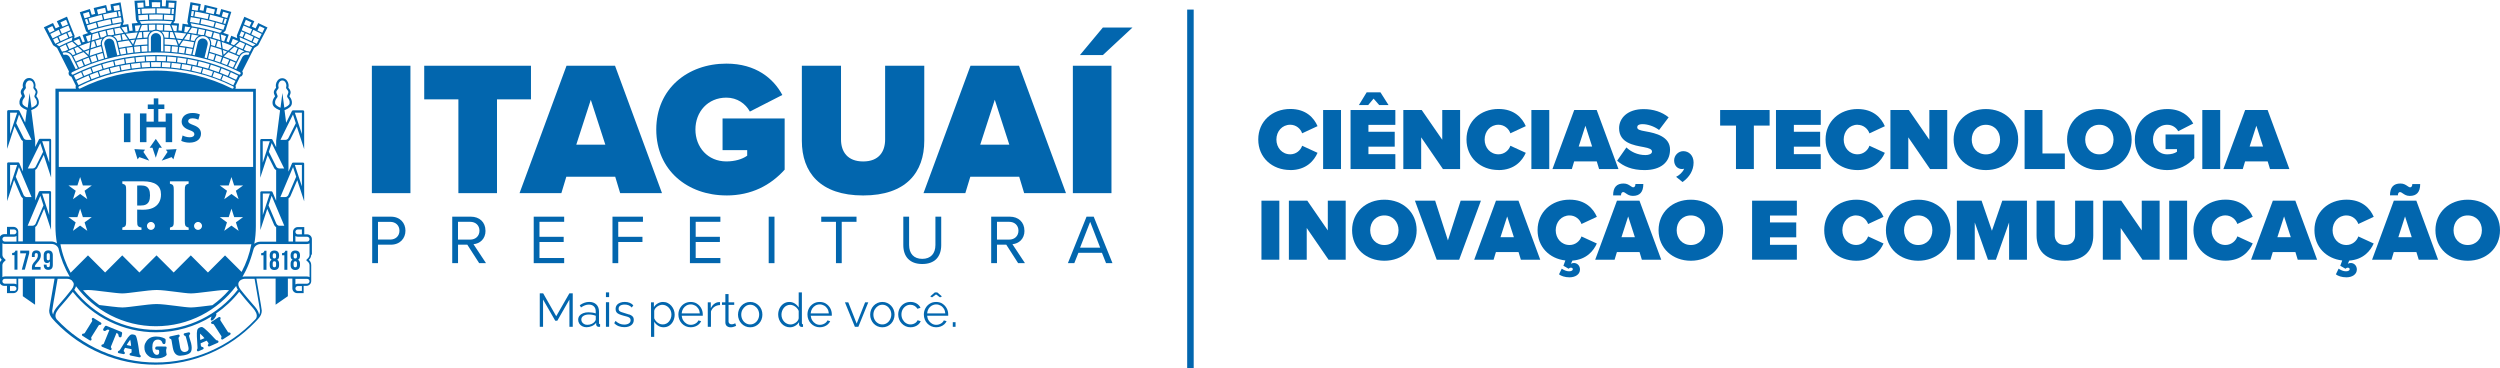 <?xml version="1.0" encoding="UTF-8"?>
<svg id="Camada_2" data-name="Camada 2" xmlns="http://www.w3.org/2000/svg" viewBox="0 0 767.41 113.1">
  <defs>
    <style>
      .cls-1 {
        fill: #0266ae;
      }
    </style>
  </defs>
  <g id="Camada_1-2" data-name="Camada 1">
    <g>
      <path class="cls-1" d="M396.07,52.21c4.89,0,7.31-2.88,8.37-5.3l-4.73-2.17c-.46,1.41-1.87,2.63-3.64,2.63-2.5,0-4.26-2.01-4.26-4.54s1.77-4.54,4.26-4.54c1.77,0,3.18,1.22,3.64,2.63l4.73-2.2c-1.09-2.5-3.48-5.27-8.37-5.27-5.54,0-9.83,3.78-9.83,9.37s4.29,9.37,9.83,9.37Z"/>
      <rect class="cls-1" x="406.15" y="33.77" width="5.49" height="18.12"/>
      <polygon class="cls-1" points="421.64 30.27 423.37 32.25 426.23 32.25 423.75 28.34 419.52 28.34 417.13 32.25 419.98 32.25 421.64 30.27"/>
      <polygon class="cls-1" points="428.32 47.32 420.06 47.32 420.06 45.02 428.13 45.02 428.13 40.45 420.06 40.45 420.06 38.33 428.32 38.33 428.32 33.77 414.57 33.77 414.57 51.89 428.32 51.89 428.32 47.32"/>
      <polygon class="cls-1" points="436.25 42.16 442.93 51.89 448.2 51.89 448.2 33.77 442.72 33.77 442.72 42.9 436.41 33.77 430.77 33.77 430.77 51.89 436.25 51.89 436.25 42.16"/>
      <path class="cls-1" d="M459.99,52.21c4.89,0,7.31-2.88,8.37-5.3l-4.73-2.17c-.46,1.41-1.87,2.63-3.64,2.63-2.5,0-4.26-2.01-4.26-4.54s1.77-4.54,4.26-4.54c1.77,0,3.18,1.22,3.64,2.63l4.73-2.2c-1.09-2.5-3.48-5.27-8.37-5.27-5.54,0-9.83,3.78-9.83,9.37s4.29,9.37,9.83,9.37Z"/>
      <rect class="cls-1" x="470.08" y="33.77" width="5.49" height="18.12"/>
      <path class="cls-1" d="M483.2,49.55h6.95l.71,2.34h5.95l-6.68-18.12h-6.9l-6.68,18.12h5.95l.71-2.34ZM486.67,38.61l2.06,6.38h-4.13l2.06-6.38Z"/>
      <path class="cls-1" d="M505.09,47.6c-2.44,0-4.48-1.03-5.84-2.34l-2.85,4.07c1.93,1.74,4.56,2.88,8.42,2.88,4.86,0,7.82-2.31,7.82-6.3s-4.43-5.05-7.41-5.57c-1.93-.33-2.66-.57-2.66-1.28,0-.46.3-.95,1.66-.95,1.44,0,3.48.6,5.05,1.79l2.93-3.88c-2.06-1.68-4.73-2.53-7.69-2.53-4.97,0-7.52,2.8-7.52,5.87,0,4.54,4.56,5.24,7.55,5.79,1.79.33,2.55.68,2.55,1.39s-.98,1.06-2.01,1.06Z"/>
      <path class="cls-1" d="M516.26,51.89c.3,0,.57-.05.71-.11-.35,1.03-1.6,2.12-2.47,2.5l1.98,1.6c2.12-1.49,3.39-3.59,3.39-5.98,0-2.23-1.49-3.5-3.15-3.5-1.52,0-2.82,1.28-2.82,2.85s1.06,2.63,2.36,2.63Z"/>
      <polygon class="cls-1" points="538.37 51.89 538.37 38.55 543.21 38.55 543.21 33.77 528.02 33.77 528.02 38.55 532.88 38.55 532.88 51.89 538.37 51.89"/>
      <polygon class="cls-1" points="545.16 51.89 558.91 51.89 558.91 47.32 550.65 47.32 550.65 45.02 558.72 45.02 558.72 40.45 550.65 40.45 550.65 38.33 558.91 38.33 558.91 33.77 545.16 33.77 545.16 51.89"/>
      <path class="cls-1" d="M570.21,38.31c1.77,0,3.18,1.22,3.64,2.63l4.73-2.2c-1.09-2.5-3.48-5.27-8.37-5.27-5.54,0-9.83,3.78-9.83,9.37s4.29,9.37,9.83,9.37c4.89,0,7.31-2.88,8.37-5.3l-4.73-2.17c-.46,1.41-1.87,2.63-3.64,2.63-2.5,0-4.26-2.01-4.26-4.54s1.77-4.54,4.26-4.54Z"/>
      <polygon class="cls-1" points="585.78 42.16 592.46 51.89 597.73 51.89 597.73 33.77 592.24 33.77 592.24 42.9 585.94 33.77 580.29 33.77 580.29 51.89 585.78 51.89 585.78 42.16"/>
      <path class="cls-1" d="M609.6,52.21c5.6,0,9.91-3.8,9.91-9.37s-4.32-9.37-9.91-9.37-9.91,3.8-9.91,9.37,4.32,9.37,9.91,9.37ZM609.6,38.31c2.63,0,4.35,2.01,4.35,4.54s-1.71,4.54-4.35,4.54-4.35-2.01-4.35-4.54,1.71-4.54,4.35-4.54Z"/>
      <polygon class="cls-1" points="633.83 47.11 626.96 47.11 626.96 33.77 621.48 33.77 621.48 51.89 633.83 51.89 633.83 47.11"/>
      <path class="cls-1" d="M654.34,42.84c0-5.57-4.32-9.37-9.91-9.37s-9.91,3.8-9.91,9.37,4.32,9.37,9.91,9.37,9.91-3.8,9.91-9.37ZM644.43,47.38c-2.63,0-4.35-2.01-4.35-4.54s1.71-4.54,4.35-4.54,4.35,2.01,4.35,4.54-1.71,4.54-4.35,4.54Z"/>
      <path class="cls-1" d="M673.58,41.27h-8.83v4.51h3.5v.79c-.71.52-1.79.81-2.96.81-2.63,0-4.4-2.01-4.4-4.54s1.77-4.54,4.4-4.54c1.55,0,2.74.87,3.34,1.98l4.62-2.36c-1.25-2.34-3.75-4.45-7.96-4.45-5.49,0-9.97,3.56-9.97,9.37s4.48,9.37,9.97,9.37c3.56,0,6.27-1.44,8.28-3.67v-7.28Z"/>
      <rect class="cls-1" x="676.03" y="33.77" width="5.49" height="18.12"/>
      <path class="cls-1" d="M689.15,49.55h6.95l.71,2.34h5.95l-6.68-18.12h-6.9l-6.68,18.12h5.95l.71-2.34ZM692.62,38.61l2.06,6.38h-4.13l2.06-6.38Z"/>
      <rect class="cls-1" x="387.22" y="61.6" width="5.49" height="18.12"/>
      <polygon class="cls-1" points="407.59 70.73 401.29 61.6 395.64 61.6 395.64 79.72 401.12 79.72 401.12 69.99 407.81 79.72 413.08 79.72 413.08 61.6 407.59 61.6 407.59 70.73"/>
      <path class="cls-1" d="M424.95,61.3c-5.59,0-9.91,3.8-9.91,9.37s4.32,9.37,9.91,9.37,9.91-3.8,9.91-9.37-4.32-9.37-9.91-9.37ZM424.95,75.21c-2.63,0-4.35-2.01-4.35-4.54s1.71-4.54,4.35-4.54,4.35,2.01,4.35,4.54-1.71,4.54-4.35,4.54Z"/>
      <polygon class="cls-1" points="448.37 61.6 444.46 73.8 440.54 61.6 434.33 61.6 441.01 79.72 447.91 79.72 454.59 61.6 448.37 61.6"/>
      <path class="cls-1" d="M459.21,61.6l-6.68,18.12h5.95l.71-2.34h6.95l.71,2.34h5.95l-6.68-18.12h-6.9ZM460.59,72.82l2.06-6.38,2.06,6.38h-4.13Z"/>
      <path class="cls-1" d="M490.18,74.75l-4.73-2.17c-.46,1.41-1.87,2.63-3.64,2.63-2.5,0-4.26-2.01-4.26-4.54s1.77-4.54,4.26-4.54c1.77,0,3.18,1.22,3.64,2.63l4.73-2.2c-1.09-2.5-3.48-5.27-8.37-5.27-5.54,0-9.83,3.78-9.83,9.37,0,5.13,3.64,8.75,8.53,9.29l-.6,1.63,1.6.92c.16-.19.41-.33.71-.33.35,0,.57.16.57.46,0,.46-.57.65-1.14.65-.76,0-1.55-.33-2.25-.81l-.84,1.74c.6.49,1.79.92,3.23.92,1.74,0,3.21-.87,3.21-2.42,0-1.17-.87-1.98-1.85-1.98-.35,0-.65.08-.92.24l.43-.98c4.32-.3,6.52-2.99,7.52-5.27Z"/>
      <path class="cls-1" d="M496.35,61.6l-6.68,18.12h5.95l.71-2.34h6.95l.71,2.34h5.95l-6.68-18.12h-6.9ZM497.73,72.82l2.06-6.38,2.06,6.38h-4.13Z"/>
      <path class="cls-1" d="M501.37,57.5c-.3,0-.54-.19-.87-.41-.49-.33-1.09-.76-2.12-.76-2.09,0-3.21,1.14-3.21,3.64h2.42c0-.68.3-1.01.65-1.01.3,0,.54.19.87.41.49.33,1.09.76,2.12.76,2.09,0,3.21-1.14,3.21-3.64h-2.42c0,.68-.3,1-.65,1Z"/>
      <path class="cls-1" d="M519.03,61.3c-5.59,0-9.91,3.8-9.91,9.37s4.32,9.37,9.91,9.37,9.91-3.8,9.91-9.37-4.32-9.37-9.91-9.37ZM519.03,75.21c-2.63,0-4.35-2.01-4.35-4.54s1.71-4.54,4.35-4.54,4.35,2.01,4.35,4.54-1.71,4.54-4.35,4.54Z"/>
      <polygon class="cls-1" points="537.83 79.72 551.57 79.72 551.57 75.15 543.32 75.15 543.32 72.85 551.38 72.85 551.38 68.28 543.32 68.28 543.32 66.16 551.57 66.16 551.57 61.6 537.83 61.6 537.83 79.72"/>
      <path class="cls-1" d="M569.8,66.14c1.77,0,3.18,1.22,3.64,2.63l4.73-2.2c-1.09-2.5-3.48-5.27-8.37-5.27-5.54,0-9.83,3.78-9.83,9.37s4.29,9.37,9.83,9.37c4.89,0,7.31-2.88,8.37-5.3l-4.73-2.17c-.46,1.41-1.87,2.63-3.64,2.63-2.5,0-4.26-2.01-4.26-4.54s1.77-4.54,4.26-4.54Z"/>
      <path class="cls-1" d="M588.82,61.3c-5.59,0-9.91,3.8-9.91,9.37s4.32,9.37,9.91,9.37,9.91-3.8,9.91-9.37-4.32-9.37-9.91-9.37ZM588.82,75.21c-2.63,0-4.35-2.01-4.35-4.54s1.71-4.54,4.35-4.54,4.35,2.01,4.35,4.54-1.71,4.54-4.35,4.54Z"/>
      <polygon class="cls-1" points="611.45 70.84 608.27 61.6 600.69 61.6 600.69 79.72 606.18 79.72 606.18 68.28 610.23 79.72 612.67 79.72 616.72 68.28 616.72 79.72 622.2 79.72 622.2 61.6 614.63 61.6 611.45 70.84"/>
      <path class="cls-1" d="M636.99,72.08c0,1.74-.9,3.12-3.12,3.12s-3.15-1.39-3.15-3.12v-10.48h-5.57v10.67c0,4.48,2.61,7.77,8.72,7.77s8.69-3.29,8.69-7.8v-10.65h-5.57v10.48Z"/>
      <polygon class="cls-1" points="657.44 70.73 651.14 61.6 645.49 61.6 645.49 79.72 650.98 79.72 650.98 69.99 657.66 79.72 662.93 79.72 662.93 61.6 657.44 61.6 657.44 70.73"/>
      <rect class="cls-1" x="665.87" y="61.6" width="5.49" height="18.12"/>
      <path class="cls-1" d="M686.78,72.57c-.46,1.41-1.87,2.63-3.64,2.63-2.5,0-4.26-2.01-4.26-4.54s1.77-4.54,4.26-4.54c1.77,0,3.18,1.22,3.64,2.63l4.73-2.2c-1.09-2.5-3.48-5.27-8.37-5.27-5.54,0-9.83,3.78-9.83,9.37s4.29,9.37,9.83,9.37c4.89,0,7.31-2.88,8.37-5.3l-4.73-2.17Z"/>
      <path class="cls-1" d="M697.68,61.6l-6.68,18.12h5.95l.71-2.34h6.95l.71,2.34h5.95l-6.68-18.12h-6.9ZM699.07,72.82l2.06-6.38,2.06,6.38h-4.13Z"/>
      <path class="cls-1" d="M728.65,74.75l-4.73-2.17c-.46,1.41-1.87,2.63-3.64,2.63-2.5,0-4.26-2.01-4.26-4.54s1.77-4.54,4.26-4.54c1.77,0,3.18,1.22,3.64,2.63l4.73-2.2c-1.09-2.5-3.48-5.27-8.37-5.27-5.54,0-9.83,3.78-9.83,9.37,0,5.13,3.64,8.75,8.53,9.29l-.6,1.63,1.6.92c.16-.19.41-.33.71-.33.35,0,.57.16.57.46,0,.46-.57.65-1.14.65-.76,0-1.55-.33-2.25-.81l-.84,1.74c.6.49,1.79.92,3.23.92,1.74,0,3.21-.87,3.21-2.42,0-1.17-.87-1.98-1.85-1.98-.35,0-.65.08-.92.24l.43-.98c4.32-.3,6.52-2.99,7.52-5.27Z"/>
      <path class="cls-1" d="M736.72,58.97c.3,0,.54.19.87.41.49.33,1.09.76,2.12.76,2.09,0,3.2-1.14,3.2-3.64h-2.42c0,.68-.3,1-.65,1-.3,0-.54-.19-.87-.41-.49-.33-1.09-.76-2.12-.76-2.09,0-3.21,1.14-3.21,3.64h2.42c0-.68.3-1.01.65-1.01Z"/>
      <path class="cls-1" d="M734.82,61.6l-6.68,18.12h5.95l.71-2.34h6.95l.71,2.34h5.95l-6.68-18.12h-6.9ZM736.2,72.82l2.06-6.38,2.06,6.38h-4.13Z"/>
      <path class="cls-1" d="M757.5,61.3c-5.59,0-9.91,3.8-9.91,9.37s4.32,9.37,9.91,9.37,9.91-3.8,9.91-9.37-4.32-9.37-9.91-9.37ZM757.5,75.21c-2.63,0-4.35-2.01-4.35-4.54s1.71-4.54,4.35-4.54,4.35,2.01,4.35,4.54-1.71,4.54-4.35,4.54Z"/>
      <path class="cls-1" d="M30.94,99.01l-2.18-1.36c-.22-.14-.39-.1-.53.12-.08.14-.09.27,0,.4v.03s.03.02.03.02c.07.11.07.25,0,.41l-2.25,3.6c-.11.13-.23.19-.37.18h-.06c-.15-.02-.27.04-.36.17-.02.03-.03.06-.05.1-.02.04-.03.08-.02.13,0,.05.02.1.04.15.03.05.08.1.16.15l2.18,1.36c.15.1.3.1.43,0,.04-.03.07-.06.1-.11.08-.12.08-.25,0-.4l-.02-.05c-.08-.12-.08-.26,0-.42l2.25-3.6c.12-.14.25-.19.38-.18h.05c.16,0,.28-.05.35-.17.03-.04.05-.09.06-.15.02-.17-.04-.3-.19-.39Z"/>
      <path class="cls-1" d="M36.37,102.93c.01.27.11.46.28.56.13.08.26.09.41.04.12-.05.2-.13.24-.24.01-.03.03-.09.04-.18.02-.09.04-.21.07-.36l.08-.46v-.08c-.02-.16-.1-.27-.23-.32l-4.58-1.87c-.13-.05-.26-.03-.39.07l-.06.06-.25.38c-.19.29-.29.44-.29.46-.05.11-.04.23.01.36.05.13.16.21.31.25.18.05.38-.02.59-.19.07-.06.13-.1.19-.14.06-.03.12-.06.18-.07.06-.01.13-.02.2,0,.07,0,.16.02.26.05l.14.06-1.67,4.09-.04.08c-.08.15-.19.23-.33.24h-.06c-.15.01-.26.09-.32.23-.02.06-.03.11-.03.16-.02.16.06.27.24.35l2.37.97c.25.1.42.04.51-.2.06-.14.04-.27-.07-.39l-.02-.03-.02-.02c-.09-.1-.12-.24-.07-.41l1.7-4.18.14.06c.18.11.3.21.36.3.06.09.1.22.11.39Z"/>
      <path class="cls-1" d="M43.06,109.03h-.03c-.09-.08-.14-.17-.17-.3l-.04-.15-.02-.06c-.02-.12-.04-.22-.05-.32s-.03-.19-.04-.27l-.14-1.03c-.03-.21-.05-.41-.09-.6-.03-.2-.07-.39-.1-.58-.04-.24-.08-.44-.11-.6-.03-.16-.05-.28-.07-.35-.16-.81-.32-1.34-.45-1.61l-.06-.1c-.11-.17-.29-.28-.54-.33-.32-.07-.55-.09-.69-.08-.22.02-.43.12-.62.3-.35.32-.74.83-1.19,1.53l-1.76,2.81-.02.02-.11.15c-.08.11-.16.18-.25.2l-.06.02c-.14.04-.22.14-.26.29-.05.25.04.39.28.44l1.39.28c.26.05.41-.04.46-.29.03-.14-.02-.26-.14-.38l-.04-.04c-.14-.1-.19-.25-.15-.44.02-.11.12-.31.29-.6l.1-.17,1.99.41.02.27c.02.34.03.56,0,.66-.03.13-.1.21-.23.24l-.07.02-.05.02c-.15.06-.24.15-.27.28,0,.05-.01.1,0,.16.04.16.14.26.31.3l2.67.55c.18.04.31-.01.4-.15.03-.04.05-.08.06-.14.03-.13-.02-.26-.14-.38l-.02-.02ZM38.89,105.92l.11-.21.12-.2.1-.16.12-.19c.23-.35.43-.65.62-.88.07.24.11.41.12.51l.02.2.05.31.04.25.05.64-1.35-.28Z"/>
      <path class="cls-1" d="M51.12,108.63c-.09-.39-.13-.75-.13-1.08l.02-.17.06-.28.05-.18c.02-.07.03-.14.03-.18,0-.23-.11-.35-.34-.36l-1.67-.03c-.65-.01-1.04,0-1.19.05-.2.05-.3.22-.31.52,0,.28.17.43.52.43.06,0,.11,0,.14,0h.2c.18,0,.3.11.34.31v.08s.02.06.02.06v.36c-.01.52-.26.78-.73.77-.33,0-.63-.18-.9-.53-.23-.32-.37-.65-.4-1.01l-.07-.66v-.17s0-.08.02-.17c0-.09.01-.15.01-.17.01-.63.17-1.13.48-1.48.29-.34.68-.5,1.17-.5.26,0,.47.04.65.12.34.15.57.38.68.68l.09.24c.08.22.26.34.54.34.21,0,.35-.17.41-.51,0-.05.01-.13.02-.26,0-.12,0-.29.01-.49,0-.16-.04-.27-.13-.34-.13-.11-.34-.22-.64-.33l-.26-.1c-.48-.18-1.09-.27-1.81-.29-1.41-.02-2.44.48-3.1,1.52-.31.49-.49.86-.52,1.13-.01.13-.03.23-.03.32,0,.08-.01.14-.02.17v.17c-.02,1.01.32,1.84,1.03,2.47.41.38.8.62,1.15.74.19.05.63.12,1.3.2h.22s.11,0,.17,0,.15,0,.25,0c.43-.02.89-.1,1.38-.25.57-.19.96-.41,1.18-.66l.08-.1c.06-.08.09-.16.09-.25l-.03-.07v-.04Z"/>
      <path class="cls-1" d="M58.6,105.16c-.02-.09-.05-.18-.08-.28l-.39-1.35c-.02-.05-.03-.1-.04-.14-.01-.05-.02-.09-.03-.13-.05-.23-.01-.41.13-.53l.04-.04c.12-.11.16-.24.13-.38-.01-.05-.03-.09-.06-.14-.09-.14-.23-.18-.41-.15l-1.19.27c-.26.06-.36.21-.3.45.03.16.13.25.28.29h.02s.03.02.03.02c.15.04.23.11.26.22l.09.26.26.94.15.57c.03.12.08.3.13.54.06.24.13.55.21.93.02.11.03.17.03.18.06.33.04.58-.04.73-.14.3-.46.51-.94.61-.21.05-.44.03-.67-.06-.21-.09-.37-.19-.48-.31-.19-.21-.32-.49-.4-.83-.01-.05-.03-.14-.05-.24-.02-.11-.05-.24-.07-.4l-.18-1.03c-.06-.34-.11-.63-.15-.84-.04-.22-.07-.38-.08-.48,0-.18.05-.32.17-.41l.05-.04c.12-.1.17-.22.13-.38-.05-.24-.21-.34-.47-.28l-2.4.53c-.26.06-.36.21-.3.45.04.16.13.26.29.29h.03s.03.02.03.02c.11.03.18.08.23.16.05.07.09.21.12.42l.18,1.09.18,1.02c.17.99.5,1.68.99,2.07.44.34.91.47,1.41.41.33-.04.58-.07.74-.09.16-.02.23-.03.22-.02l.51-.11c.98-.22,1.57-.6,1.78-1.15.21-.58.21-1.38-.01-2.38-.02-.09-.04-.18-.06-.27Z"/>
      <path class="cls-1" d="M66.71,104.5h-.03s-.03,0-.03,0c-.11,0-.21-.05-.31-.14l-.11-.1-.05-.04c-.08-.08-.16-.16-.23-.23-.07-.07-.13-.14-.19-.2l-.71-.76c-.14-.15-.28-.3-.42-.44-.14-.14-.28-.28-.41-.41-.17-.17-.32-.31-.44-.43-.12-.11-.2-.2-.26-.24-.6-.57-1.03-.92-1.3-1.05l-.11-.04c-.18-.07-.39-.06-.63.04-.3.13-.5.24-.61.34-.17.15-.28.35-.34.6-.1.46-.13,1.1-.09,1.94l.19,3.31v.03s0,.18,0,.18c0,.14-.03.24-.08.31l-.04.05c-.09.11-.1.24-.04.39.1.23.26.3.49.2l1.3-.57c.24-.11.31-.27.21-.5-.06-.13-.17-.21-.33-.23h-.05c-.17-.01-.3-.1-.38-.27-.05-.11-.08-.33-.11-.66l-.02-.19,1.86-.82.17.21c.21.26.34.44.38.53.05.12.04.23-.04.33l-.04.06-.03.04c-.09.14-.11.26-.06.39.02.04.05.09.09.13.13.11.27.13.43.06l2.49-1.09c.17-.07.25-.19.24-.36,0-.05-.01-.1-.03-.15-.05-.12-.16-.2-.33-.23ZM61.48,104.37l-.03-.24-.02-.23v-.19s-.02-.23-.02-.23c-.02-.42-.02-.78,0-1.07.19.16.33.27.39.35l.14.15.22.22.18.18.42.49-1.26.55Z"/>
      <path class="cls-1" d="M70.39,102.08h-.05c-.14.02-.27-.04-.38-.17l-2.3-3.57c-.07-.17-.07-.3,0-.42l.02-.05c.07-.15.07-.28,0-.39-.03-.04-.06-.08-.11-.12-.14-.09-.29-.09-.43,0l-2.16,1.39c-.21.14-.25.31-.12.52.09.13.21.19.36.17h.06c.13-.02.26.04.37.17l2.3,3.57c.07.15.07.29,0,.41l-.03.05c-.08.13-.08.27,0,.4.02.03.04.05.07.09.03.03.07.06.11.08.04.02.1.03.15.02s.12-.03.2-.08l2.16-1.39c.15-.1.21-.23.18-.39,0-.05-.03-.09-.06-.14-.08-.12-.2-.18-.36-.17Z"/>
      <path class="cls-1" d="M44.78,62.79c.43-.21.75-.54.96-.99.21-.45.31-1.06.31-1.82s-.1-1.36-.31-1.81c-.21-.45-.51-.77-.91-.96-.4-.19-.91-.28-1.54-.28-.51,0-.9,0-1.18.02v6.15h.94c.73,0,1.31-.1,1.74-.31Z"/>
      <path class="cls-1" d="M80.17,77.71v.65h.71v4.46h.92v-5.85h-.62c-.14.39-.3.74-1.01.74Z"/>
      <path class="cls-1" d="M84.23,76.9c-.93,0-1.44.54-1.44,1.47v.18c0,.58.18.96.57,1.17v.02c-.4.23-.57.65-.57,1.21v.46c0,.94.51,1.47,1.44,1.47s1.44-.54,1.44-1.47v-.46c0-.56-.17-.99-.57-1.21v-.02c.38-.21.57-.59.57-1.17v-.18c0-.94-.51-1.47-1.44-1.47ZM84.75,81.39c0,.52-.23.66-.52.66s-.52-.14-.52-.66v-.54c0-.46.19-.66.52-.66s.52.2.52.66v.54ZM84.75,78.73c0,.47-.23.62-.52.62s-.52-.15-.52-.62v-.33c0-.53.23-.67.52-.67s.52.14.52.67v.33Z"/>
      <path class="cls-1" d="M86.58,77.71v.65h.71v4.46h.92v-5.85h-.62c-.14.39-.3.74-1.01.74Z"/>
      <path class="cls-1" d="M90.65,76.9c-.93,0-1.44.54-1.44,1.47v.18c0,.58.18.96.57,1.17v.02c-.4.23-.57.65-.57,1.21v.46c0,.94.51,1.47,1.44,1.47s1.44-.54,1.44-1.47v-.46c0-.56-.17-.99-.57-1.21v-.02c.38-.21.57-.59.57-1.17v-.18c0-.94-.51-1.47-1.44-1.47ZM91.16,81.39c0,.52-.23.66-.52.66s-.52-.14-.52-.66v-.54c0-.46.19-.66.52-.66s.52.2.52.66v.54ZM91.16,78.73c0,.47-.23.62-.52.62s-.52-.15-.52-.62v-.33c0-.53.23-.67.52-.67s.52.14.52.67v.33Z"/>
      <path class="cls-1" d="M95.74,78.2v-4.76h0s0-.02,0-.03c0-.82-.66-1.48-1.48-1.48h-.86v-2.23h-1.98c-.82,0-1.48.66-1.48,1.48h0v2.97h-1.38v-4.11h0v-9.14c.38-.28.56-.63.57-.65,0,0,0-.01.01-.02l2.11-4.93,2.12,6.5v-11.53h0s0-.05,0-.07c0,0,0,0,0,0,0-.04-.02-.09-.05-.13-.07-.1-.18-.16-.31-.16h-3.03c-.15,0-.28.09-.34.22l-1.09,2.58v-9.34c.35-.23.53-.52.54-.54,0,0,0-.02.01-.02l2-4,2.27,6.95v-11.53c0-.18-.13-.32-.29-.35-.03,0-.06-.01-.1-.01h-3.03c-.14,0-.27.08-.33.2l-1.78,3.62-.45-3.48-.05-.39.22-.09h0s0,0,0,0c1.23-.51,1.91-1.14,2.02-1.88.14-1.01-.29-1.64-.52-1.98l-.04-.06c-.05-.08-.11-.15-.15-.2-.01-.01-.02-.03-.04-.04.01-.06.05-.19.18-.45.5-.97-.07-1.67-.34-2.01-.05-.06-.12-.14-.15-.2.2-.63.04-1.49-.39-2.1-.36-.52-.88-.8-1.46-.8-.01,0-.02,0-.04,0s-.02,0-.04,0c-.58,0-1.1.29-1.46.81-.43.61-.58,1.46-.38,2.09-.04.06-.1.14-.15.2-.28.34-.85,1.04-.34,2.02.13.25.17.39.18.45-.01.02-.03.03-.04.04-.04.05-.1.12-.16.21-.02.03-.03.05-.05.08-.23.34-.65.97-.51,1.97.1.75.8,1.39,2.07,1.9l.22.09-.05.37-1.15,8.99v.83s0,1.12,0,1.12l-1.14-2.31c-.06-.13-.19-.2-.33-.2h-3.03s-.07,0-.1.01c-.17.03-.29.18-.29.35v9.25s0,.05.01.08v2.2l2.27-6.94,2,3.99s0,.02.01.02c.01.02.21.34.6.58v9.4l-1.13-2.67c-.06-.14-.19-.22-.34-.22h-3.03c-.12,0-.24.06-.31.16-.03.04-.04.08-.05.13,0,0,0,0,0,0,0,.02,0,.04,0,.07h0v9.25s0,.05.01.08v2.2l2.12-6.49,2.11,4.92s0,.01.01.02c.01.03.21.4.61.68v4.44h-4.82c-.7,0-1.36.24-1.88.65.31-1.75.47-3.55.47-5.39V27.26h-6.27s0-.01,0-.02c.09-.2.19-.44.07-.74-.02-.05-.04-.1-.06-.15l1.38-2.78c.23-.04.49-.14.66-.39.23-.33.29-.72.16-1.05-.03-.07-.07-.14-.11-.21l3.64-7.18,1.12-.75.11-.07.06-.11,2.57-4.91.24-.47-.48-.23-1.91-.91-.45-.21-.22.45-.58,1.18-1.17-.55.56-1.18.22-.47-.47-.21-2.13-.95-.48-.21-.2.49-2.05,5.15-.05.13.02.14.1.67-1.34-.55-.49-.2-.18.49-.57,1.53-.74-.28.55-1.57.17-.49-.49-.16-1.22-.41.59-.55.1-.09.04-.13,1.61-5.15.16-.5-.5-.14-2.13-.6-.49-.14-.14.49-.35,1.26-1.08-.3.3-1.27.11-.49-.49-.12-2.9-.72-.52-.13-.1.52-.25,1.3-1.17-.23.25-1.34.09-.5-.5-.09-2.16-.4-.51-.09-.08.51-.52,3.14-.35,2.28-.02.14.05.13.26.66-1.24-.18-.52-.08-.06.52-.2,1.67-1.02-.11.14-1.62.04-.51-.51-.04-1.22-.1.45-.69.07-.11v-.13s.44-5.38.44-5.38l.04-.52-.52-.03-2.22-.12-.51-.03-.03.5-.08,1.38-1.14-.03V.53s-.01-.5-.01-.5h-.5s-2.98-.03-2.98-.03h-.54s.03.53.03.53l.07,1.33-1.14.05-.08-1.33-.03-.5-.5.02-2.24.11-.52.02.04.52.41,5.24v.12s.07.1.07.1l.5.83-1.31.12-.52.05.06.52.2,1.67-1,.1-.27-1.6-.08-.48-.49.06-1.2.16.27-.83.04-.12-.02-.12-.88-5.33-.09-.52-.51.1-2.11.41-.48.1.08.49.22,1.31-1.16.23-.34-1.33-.12-.49-.49.12-2.84.68-.5.12.13.5.33,1.3-1.06.29-.41-1.3-.15-.48-.48.15-2.13.68-.49.16.16.49,1.72,5.21.04.12.1.09.51.48-1.2.42-.48.17.17.48.54,1.54-.69.26-.64-1.51-.19-.46-.46.19-1.29.52.1-.64.02-.14-.05-.13-1.57-3.86-.53-1.38-.19-.5-.49.22-2.16.97-.48.22.23.47.59,1.19-1.17.53-.59-1.2-.22-.45-.45.21-1.89.89-.48.22.24.47,2.56,4.93.06.11.11.07,1.09.74,3.66,7.23c-.12.28-.23.74.03,1.12.2.3.48.44.71.5l1.36,2.72c-.07.24-.12.62.05.96h-6.31v42.16c0,1.81.16,3.59.46,5.31-.5-.36-1.11-.58-1.77-.58h-4.89v-4.11s0-.33,0-.33c.4-.28.6-.65.61-.68,0,0,0-.01.01-.02l2.11-4.92,2.12,6.49v-2.2s.01-.05.01-.08v-9.25h0s0-.05,0-.07c0,0,0,0,0,0,0-.04-.02-.09-.05-.13-.07-.1-.18-.16-.31-.16h-3.03c-.15,0-.28.09-.34.22l-1.13,2.67v-9.4c.39-.24.59-.56.6-.58,0,0,0-.01.01-.02l2-3.99,2.26,6.94v-2.2s.01-.05.01-.08v-9.25c0-.18-.13-.32-.29-.35-.03,0-.06-.01-.1-.01h-3.03c-.14,0-.27.08-.33.2l-1.14,2.31v-1.95s-1.15-8.99-1.15-8.99l-.05-.37.22-.09c1.27-.51,1.97-1.15,2.07-1.9.14-.99-.28-1.63-.51-1.97-.02-.03-.04-.05-.05-.08-.06-.09-.11-.15-.16-.21-.01-.01-.02-.03-.04-.04.01-.06.05-.19.18-.45.51-.98-.06-1.68-.34-2.02-.05-.06-.12-.14-.15-.2.2-.63.05-1.48-.38-2.09-.36-.52-.88-.81-1.46-.81-.01,0-.02,0-.04,0s-.02,0-.04,0c-.58,0-1.09.28-1.46.8-.43.61-.59,1.46-.39,2.1-.04.06-.1.14-.15.2-.27.34-.84,1.04-.34,2.01.14.26.17.4.18.45-.01.01-.02.03-.04.04-.04.05-.1.12-.15.2l-.04.06c-.23.34-.66.97-.53,1.98.11.74.78,1.37,2.02,1.88h0s0,0,0,0l.22.09-.05.39-.45,3.48-1.78-3.62c-.06-.12-.19-.2-.33-.2h-3.03s-.07,0-.1.01c-.17.03-.29.18-.29.35v11.53l2.27-6.95,2,4s0,.02.01.02c.01.02.19.31.54.54v.65s0,7.7,0,7.7v.99l-1.09-2.58c-.06-.14-.19-.22-.34-.22h-3.03c-.12,0-.24.06-.31.16-.03.04-.04.08-.05.13,0,0,0,0,0,0,0,.02,0,.04,0,.07h0v11.54l2.13-6.5,2.11,4.93s0,.01.01.02c.01.02.2.38.57.65v8.38h0v.62s0,.14,0,.14v4.11s-1.4,0-1.4,0v-2.97h0c0-.82-.66-1.48-1.48-1.48h-1.98v2.23h-.86c-.82,0-1.48.66-1.48,1.48v4.78c0,.6.24,1.15.66,1.56.03.03.05.04.07.07-.02.02-.04.04-.07.07-.43.41-.66.97-.66,1.56v4.88c0,.82.66,1.48,1.48,1.48,0,0,0,0,0,0s0,0,0,0h.85v2.23h1.98c.82,0,1.48-.66,1.48-1.48h0v-2.97h1.4v5.39l3.76,2.62v-8.01h5.98c-.12.75-.42,2.45-.69,4-.6,3.43-.96,5.53-.96,5.82,0,.77.27,1.52.73,2.13.05.07.18.22.31.38.02.04.89,1,.93,1.03,7.98,8.31,19.07,13.05,30.62,13.05s22.57-4.72,30.55-12.98c.02,0,.41-.42.77-.81.29-.32.78-.82,1.12-1.59.16-.38.22-.8.23-1.21,0-.28-.36-2.38-.96-5.82-.27-1.55-.57-3.25-.69-4h5.9v8.01l3.76-2.62v-5.39h1.38v2.97h0c0,.82.66,1.48,1.48,1.48h1.98v-2.23h.85s0,0,0,0,0,0,0,0c.82,0,1.48-.66,1.48-1.48,0,0,0-.01,0-.02v-4.86c0-.6-.24-1.15-.66-1.56-.02-.02-.05-.05-.07-.07.02-.02.04-.04.07-.07.43-.41.66-.97.66-1.56ZM91.43,70.44h1.24v1.5h-1.24c-.41,0-.75-.34-.75-.75s.34-.75.75-.75ZM92.67,50.63v6.58l-2.17-6.58h2.17ZM89.96,51.3l.96,2.95-2.44,5.68s-.01.02-.02.03c0,0,0,.01-.01.02,0,0-.01.02-.02.03-.02.02-.03.05-.06.07,0,0-.01.01-.02.02-.05.06-.11.11-.18.17-.01,0-.02.02-.03.02-.02.02-.05.03-.07.05-.14.09-.3.15-.5.15h-1.51l3.89-9.2ZM92.67,34.58v6.58l-2.17-6.58h2.17ZM87.79,39.49l2.14-4.34.87,2.67-2.32,4.64s-.01.02-.02.03c0,0-.01.02-.02.03,0,0,0,0,0,0-.07.08-.2.21-.4.31-.13.06-.29.11-.48.11h-1.47l1.7-3.45ZM84.45,31.73c-.11-.79.25-1.25.45-1.55.2-.31.57-.44.04-1.44-.52-.99.83-1.31.56-2.06-.24-.66.2-1.98,1.13-1.98.01,0,.02,0,.04,0,.01,0,.02,0,.04,0,.94,0,1.37,1.32,1.14,1.98-.27.75,1.07,1.07.56,2.06-.52,1-.16,1.13.04,1.44.2.3.56.76.45,1.55-.08.57-.91,1.03-1.57,1.3l-.06.02-.58-4.51-.58,4.52h-.03c-.67-.28-1.54-.76-1.62-1.34ZM80.65,49.94v-6.59h2.17l-2.17,6.59ZM82.52,46.59l.87-2.67,3.84,7.79h-1.47c-.58,0-.88-.42-.92-.48l-2.32-4.64ZM80.67,66v-6.59h2.17l-2.17,6.59ZM82.42,63.04l.96-2.95,1.68,3.98,2.21,5.23h-1.51c-.32,0-.55-.16-.7-.31-.12-.12-.19-.23-.2-.26l-2.43-5.68ZM72.47,24.49c-.72-.36-1.45-.7-2.19-1.03l.56-1.31c.76.34,1.52.69,2.26,1.07l-.63,1.27ZM65.75,22.09c.83.29,1.66.59,2.47.92l-.59,1.38c-.79-.32-1.59-.61-2.4-.9l.51-1.4ZM64.88,23.37c-.96-.33-1.94-.63-2.92-.9l.42-1.43c1.02.28,2.02.59,3.01.93l-.52,1.4ZM67.48,22.3l.5-1.34c.85.33,1.7.67,2.53,1.04l-.56,1.31c-.81-.36-1.64-.69-2.47-1.01ZM67.13,22.17c-.94-.35-1.89-.67-2.85-.97l.42-1.37c.99.31,1.97.64,2.93,1.01l-.5,1.34ZM63.93,21.08c-1.08-.33-2.17-.63-3.27-.89l.32-1.4c1.14.27,2.26.58,3.37.92l-.42,1.37ZM62.03,20.94l-.42,1.42c-.93-.25-1.87-.48-2.81-.68l.33-1.44c.98.21,1.94.44,2.9.69ZM60.3,20.11c-.95-.22-1.92-.42-2.89-.59l.24-1.42c1,.18,1.99.38,2.97.61l-.32,1.4ZM58.77,20.17l-.33,1.44c-.92-.19-1.85-.36-2.79-.5l.24-1.44c.97.14,1.93.31,2.88.51ZM57.05,19.47c-.89-.15-1.79-.28-2.7-.39l.16-1.43c.93.11,1.86.25,2.78.4l-.24,1.42ZM55.52,19.62l-.24,1.44c-.9-.13-1.81-.24-2.73-.32l.16-1.44c.94.08,1.88.19,2.81.33ZM53.98,19.04c-.9-.1-1.82-.18-2.73-.24l.08-1.44c.94.06,1.88.14,2.81.24l-.16,1.43ZM52.34,19.26l-.16,1.44c-.83-.07-1.67-.12-2.5-.15l.08-1.44c.87.03,1.73.08,2.58.15ZM50.88,18.78c-.93-.05-1.87-.08-2.81-.08v-1.44c.97,0,1.93.03,2.89.08l-.08,1.44ZM49.39,19.1l-.08,1.44c-.48-.01-.96-.02-1.43-.02s-.97,0-1.45.02l-.08-1.44c.51-.01,1.02-.02,1.53-.02s1.01,0,1.51.02ZM47.69,18.7c-.95,0-1.89.03-2.83.08l-.08-1.44c.96-.05,1.93-.08,2.91-.09v1.44ZM45.98,19.11l.08,1.44c-.84.03-1.67.08-2.5.14l-.16-1.44c.85-.07,1.71-.12,2.58-.15ZM41.76,19.04l-.16-1.43c.93-.1,1.87-.19,2.81-.25l.08,1.44c-.92.06-1.83.14-2.73.24ZM43.03,19.29l.15,1.44c-.92.08-1.82.19-2.73.31l-.24-1.42c.93-.13,1.87-.24,2.81-.33ZM38.7,19.47l-.24-1.42c.92-.16,1.84-.29,2.78-.4l.16,1.43c-.91.11-1.8.24-2.7.39ZM39.85,19.67l.24,1.42c-.94.14-1.87.3-2.79.49l-.32-1.4c.95-.19,1.91-.36,2.88-.51ZM35.44,20.12l-.32-1.4c.98-.23,1.97-.43,2.97-.61l.24,1.42c-.97.17-1.93.37-2.89.59ZM36.61,20.25l.32,1.4c-.95.2-1.88.42-2.81.67l-.41-1.38c.96-.26,1.92-.49,2.9-.7ZM30.34,21.97c.99-.34,2-.65,3.01-.93l.41,1.38c-.99.27-1.96.57-2.93.9l-.49-1.35ZM30.49,23.44c-.81.28-1.61.58-2.41.89l-.56-1.32c.81-.33,1.64-.63,2.47-.92l.5,1.35ZM31.81,21.09l-.42-1.37c1.11-.34,2.23-.64,3.37-.91l.32,1.4c-1.1.26-2.2.56-3.27.89ZM31.46,21.2c-.96.3-1.91.62-2.85.97l-.5-1.34c.96-.36,1.94-.7,2.93-1.01l.42,1.37ZM28.27,22.31c-.83.32-1.66.65-2.47,1.01l-.56-1.31c.83-.37,1.68-.71,2.53-1.03l.5,1.34ZM27.18,23.16l.56,1.32c-1.23.51-2.45,1.05-3.63,1.65l-.64-1.28c1.21-.61,2.45-1.17,3.71-1.69ZM24.27,26.49h0c7.11-3.57,15.13-5.59,23.62-5.59s16.51,2.02,23.63,5.58h0c.12.07.21.19.21.34,0,.21-.17.38-.38.38-.06,0-.11-.02-.16-.04-7.01-3.51-14.92-5.49-23.3-5.49s-16.28,1.98-23.29,5.49c-.01,0-.02.01-.03.02-.04.01-.08.03-.12.03-.21,0-.38-.17-.38-.38,0-.15.09-.28.21-.34ZM71.63,26.18c-1.2-.6-2.42-1.15-3.66-1.65l.59-1.38c1.27.52,2.51,1.08,3.73,1.69l-.66,1.33ZM76.24,16.88c-.72-.26-1.55.05-1.9.75l-1.8,3.6c-.22-.1-.44-.2-.66-.3l1.81-3.62c.53-1.07,1.79-1.52,2.88-1.08l-.33.65ZM62.56,11.85c-.83-.19-1.66.33-1.85,1.15l-.91,3.93v.03c-.25-.05-.48-.09-.72-.14l.92-3.99c.27-1.15,1.37-1.88,2.52-1.72,0,0,.15.03.21.04.06.01.19.05.19.05,1.1.36,1.77,1.5,1.51,2.66l-.93,4.01c-.23-.07-.47-.13-.7-.19v-.03s.93-3.95.93-3.95c.19-.83-.33-1.66-1.15-1.85ZM50.53,13.67v-1.77c1.13.05,2.26.14,3.38.25l.71,1.84c-1.35-.15-2.72-.26-4.09-.32ZM54.63,14.37l-.15,1.43-.04.32c-.59-.07-1.19-.12-1.79-.17l.13-1.76c.62.05,1.24.11,1.85.18ZM52.37,14.16l-.13,1.75c-.56-.04-1.13-.08-1.7-.1v-1.76c.61.03,1.22.07,1.83.11ZM46.35,15.76h0c-.24,0-.49.02-.73.03v-4.06c-.02-1.18.89-2.15,2.05-2.26,0,0,.13,0,.21,0,.07,0,.19,0,.19,0,1.16.1,2.07,1.06,2.07,2.24v4.07c-.23,0-.47-.02-.72-.03v-4.05c-.01-.85-.71-1.54-1.56-1.54-.85,0-1.54.7-1.54,1.55v4.04ZM32.05,13.76l.94,3.92c-.23.06-.47.13-.7.19l-.95-3.94c-.28-1.15.38-2.3,1.48-2.67,0,0,.14-.04.19-.05.05-.01.2-.04.2-.04,1.15-.17,2.26.55,2.54,1.7l.95,3.96c-.24.05-.48.09-.72.14l-.94-3.92c-.2-.83-1.03-1.34-1.86-1.14-.83.2-1.34,1.03-1.14,1.86ZM21.28,15.09l-.72-1.6c.53-.24,1.05-.47,1.59-.7l.04.04,1.39,1.27c-.77.32-1.54.64-2.3.99ZM23.88,14.38l1.45,1.33c-.61.24-1.21.48-1.81.74l-.69-1.63c.35-.15.69-.29,1.04-.43ZM22.47,14.97l.69,1.63c-.28.12-.56.24-.84.36-.37-.62-.96-1.03-1.62-1.19.59-.28,1.18-.54,1.78-.8ZM25.65,15.99l1.45,1.33c-1.29.48-2.56,1-3.81,1.56l-.79-1.58c1.03-.47,2.08-.9,3.14-1.31ZM26.07,15.83c.43-.16.86-.32,1.29-.47l-.19,1.48-1.1-1ZM25.03,18.54l.69,1.61c-.49.21-.99.41-1.47.63l-.78-1.56c.52-.23,1.04-.46,1.56-.67ZM25.4,18.38c.6-.25,1.21-.48,1.83-.71l.59,1.64c-.58.21-1.16.44-1.73.67l-.69-1.61ZM32.31,8.16c1.62-.39,3.25-.7,4.87-.96l-.32.9c-1.45.24-2.9.53-4.35.88-1.47.35-2.91.75-4.33,1.19l-.7-.66c1.58-.5,3.19-.96,4.84-1.35ZM30.25,8.3l-.4-1.44c.67-.18,1.35-.36,2.03-.52.68-.16,1.36-.3,2.05-.44l.28,1.47c-.66.14-1.32.27-1.98.43-.66.16-1.32.33-1.97.51ZM35.44,10.54l-.34-1.73c.57-.11,1.15-.21,1.72-.31l.05.07,1.05,1.53c-.83.13-1.66.27-2.48.44ZM38.16,10.44l1.12,1.62c-.54.08-1.09.16-1.63.25l-.3-1.74c.27-.04.54-.08.82-.13ZM36.95,10.64l.3,1.74c-.4.07-.79.13-1.19.21-.22-.69-.7-1.22-1.31-1.53.73-.15,1.46-.29,2.2-.42ZM34.08,10.82c-.31-.06-.63-.07-.95-.02l-.36-1.49c.65-.15,1.29-.29,1.94-.42l.34,1.73c-.32.07-.65.14-.97.21ZM30.94,13.81c-.38.11-.76.23-1.13.34l-.53-1.69c.71-.22,1.42-.42,2.14-.61-.41.55-.59,1.25-.48,1.96ZM28.15,12.42l.24-1.82v-.1c.56-.17,1.11-.34,1.67-.49l.48,1.69c-.8.22-1.6.46-2.39.72ZM30.93,11.59l-.48-1.69c.64-.17,1.28-.34,1.93-.5l.36,1.49c-.31.1-.58.25-.82.44-.33.08-.66.17-.99.26ZM28.9,12.58l.53,1.69c-.53.17-1.06.34-1.58.52l.26-1.95c.27-.09.53-.18.8-.26ZM31.01,14.18l.41,1.72c-1.32.38-2.62.8-3.9,1.26l.26-1.95c1.06-.37,2.14-.71,3.23-1.02ZM27.64,17.52c.57-.2,1.14-.4,1.71-.59l.51,1.67c-.55.18-1.11.37-1.65.57l-.56-1.65ZM29.73,16.81c.59-.19,1.18-.37,1.78-.54l.41,1.7c-.57.16-1.13.33-1.68.51l-.51-1.67ZM36.66,15.04c.6-.11,1.21-.22,1.81-.32l.28,1.74c-.56.09-1.12.19-1.68.29l-.41-1.71ZM36.58,14.68l-.41-1.72c1.11-.21,2.22-.39,3.35-.54l1.12,1.63c-1.37.16-2.72.38-4.06.63ZM40.72,14.41l.21,1.65v.09c-.59.07-1.18.15-1.78.24l-.28-1.73c.61-.09,1.23-.18,1.84-.25ZM40.85,13.65l-.89-1.3c.48-.06.96-.12,1.45-.17l-.56,1.46ZM41.16,13.98l.7-1.84c1.12-.11,2.24-.19,3.37-.24v1.76c-1.37.06-2.73.17-4.07.32ZM43.08,15.94c-.58.05-1.16.1-1.74.17v-.1s-.2-1.65-.2-1.65c.61-.07,1.22-.13,1.83-.18l.11,1.76ZM47.89,6.34c1.67,0,3.32.07,4.96.19l-.52.81c-1.47-.1-2.94-.15-4.44-.15s-3,.06-4.48.16l-.53-.81c1.66-.12,3.33-.2,5.02-.2ZM42.6,6.18l-.13-1.49c.97-.08,1.94-.13,2.92-.17l.06,1.5c-.94.04-1.91.09-2.85.17ZM45.79,4.5c.7-.02,1.39-.04,2.1-.04s1.4.02,2.09.04l-.06,1.49c-.67-.02-1.35-.04-2.03-.04s-1.36.02-2.04.04l-.06-1.5ZM50.32,6.01l.06-1.49c.96.03,1.92.09,2.87.16l-.11,1.39-.06.09c-.92-.07-1.84-.12-2.77-.15ZM50.39,9.36l.07-1.75c.58.02,1.16.06,1.74.1l.03.08.66,1.71c-.83-.06-1.66-.1-2.5-.13ZM53.04,9.88l.72,1.87c-.55-.05-1.09-.1-1.64-.14l.11-1.79c.27.02.54.04.81.05ZM50.05,7.6l-.07,1.76c-.33,0-.66-.02-.99-.02-.28-.13-.59-.22-.91-.24v-1.53c.66,0,1.32.02,1.98.04ZM47.67,9.1c-.32.03-.62.11-.9.24-.34,0-.68.01-1.02.02l-.08-1.76c.66-.02,1.33-.04,1.99-.04v1.53ZM43.51,7.81l.04-.1c.57-.04,1.15-.07,1.72-.1l.08,1.76c-.83.03-1.66.08-2.49.15l.65-1.71ZM43.55,9.85l.12,1.77c-.55.04-1.1.08-1.66.14l.7-1.84c.28-.02.56-.05.84-.07ZM45.24,14.04v1.76c-.58.03-1.17.06-1.75.1l-.11-1.76c.62-.05,1.24-.08,1.86-.11ZM44.07,11.59l-.12-1.77c.74-.05,1.48-.08,2.22-.1-.52.44-.86,1.08-.92,1.8-.4.02-.79.04-1.18.07ZM49.58,9.72c.75.02,1.5.05,2.24.09l-.11,1.79c-.4-.02-.8-.05-1.21-.07-.06-.72-.4-1.36-.92-1.8ZM54.37,12.19c.47.05.95.1,1.42.16l-.86,1.27-.56-1.44ZM54.88,15.77l.16-1.36c.61.07,1.22.16,1.82.25l-.3,1.73c-.57-.09-1.15-.17-1.73-.23l.04-.39ZM55.13,14.05l1.1-1.63c1.13.15,2.25.33,3.35.54l-.4,1.72c-1.34-.26-2.69-.47-4.05-.64ZM63.45,8.11c1.62.38,3.22.83,4.78,1.32l-.69.66c-1.41-.43-2.83-.82-4.28-1.16-1.47-.35-2.94-.63-4.4-.87l-.33-.91c1.64.26,3.28.57,4.93.96ZM61.54,7.31l.29-1.47c.68.14,1.37.28,2.05.44.68.16,1.35.34,2.03.52l-.4,1.44c-.65-.17-1.3-.35-1.96-.5-.66-.16-1.33-.3-1.99-.43ZM64.81,11.47c-.37-.1-.74-.19-1.12-.29-.21-.14-.44-.27-.69-.35l.35-1.49c.64.15,1.28.32,1.92.49l-.46,1.64ZM65.66,9.94c.56.16,1.12.32,1.68.49v.08s.26,1.8.26,1.8c-.79-.26-1.59-.5-2.39-.73l.46-1.65ZM66.49,12.36l-.53,1.75-.02.06c-.38-.12-.76-.25-1.14-.36.14-.77-.07-1.52-.53-2.09.74.2,1.48.41,2.22.64ZM68,15.22l.27,1.93v.03c-1.3-.46-2.6-.89-3.93-1.27l.4-1.72c1.1.31,2.19.66,3.26,1.03ZM66.33,14.29v-.03s.01,0,.01,0l.54-1.79c.26.08.51.17.77.25l.29,2.06c-.53-.18-1.07-.34-1.61-.5ZM60.68,10.51l.32-1.67c.65.13,1.3.27,1.95.42l-.35,1.49c-.26-.04-.51-.03-.75,0-.39-.08-.77-.17-1.16-.24ZM61.08,10.97c-.66.31-1.18.89-1.4,1.63-.38-.07-.77-.14-1.16-.21l.3-1.84c.76.13,1.51.26,2.26.42ZM58.9,8.46c.57.1,1.13.19,1.7.3l-.32,1.68c-.81-.15-1.62-.29-2.44-.41l1.06-1.57ZM58.43,10.49l-.3,1.83c-.55-.09-1.1-.17-1.66-.25l1.15-1.7c.27.04.54.08.81.12ZM57.26,14.72c.61.1,1.22.21,1.83.32l-.4,1.71c-.57-.11-1.15-.21-1.73-.3l.3-1.73ZM64.25,16.27c.59.17,1.17.35,1.76.53l-.53,1.67c-.54-.17-1.08-.34-1.63-.49l.4-1.71ZM66.39,16.93c.59.19,1.17.39,1.74.6l-.56,1.65c-.56-.2-1.13-.4-1.71-.58l.53-1.67ZM68.53,17.67c.62.23,1.23.47,1.84.71l-.69,1.61c-.57-.23-1.15-.46-1.73-.67l.58-1.64ZM72.23,14.07l1.35-1.24.04-.04c.53.22,1.06.46,1.59.7l-.72,1.6c-.75-.36-1.51-.7-2.26-1.02ZM75.06,15.78c-.65.16-1.24.58-1.61,1.19-.28-.13-.56-.24-.84-.36l.7-1.65c.58.27,1.17.54,1.75.83ZM72.94,14.78l-.7,1.66c-.6-.26-1.2-.5-1.81-.74l1.49-1.36c.34.14.68.29,1.02.44ZM73.27,17.3l-.79,1.58c-1.25-.56-2.52-1.08-3.81-1.56l1.45-1.33c1.06.41,2.11.84,3.14,1.31ZM68.63,16.81l-.2-1.45c.43.15.85.31,1.28.47l-1.08.98ZM70.74,18.54c.52.22,1.05.44,1.56.67l-.78,1.56c-.49-.22-.98-.42-1.47-.63l.69-1.61ZM76.73,15.89s-.05-.02-.07-.03c-.3-.12-.62-.17-.93-.17h0c-.29-.15-.59-.29-.88-.43l.72-1.61c.62.28,1.23.58,1.83.88l-.69,1.36ZM77.59,14.19c-1.27-.64-2.57-1.23-3.88-1.78v-.08s-.15-.9-.15-.9c1.4.58,2.83,1.22,4.19,1.89.07.03.45.22.7.34l-.86.52ZM74.81,11.56l.62-1.36c.8.35,1.6.71,2.38,1.09l-.62,1.36c-.78-.38-1.58-.74-2.38-1.09ZM78.79,13.44c-.22-.11-1.11-.55-1.24-.61l.62-1.36c.15.07.31.14.45.21.07.03.69.36.84.43l-.68,1.33ZM79.69,8l.96.44.47.24.08.04h.01s-.7,1.36-.7,1.36c-.39-.2-.95-.47-1.49-.74l.66-1.34ZM80.34,10.42l-.71,1.37c-.21-.11-1.94-.98-2.5-1.24l.62-1.41c.73.35,1.91.94,2.59,1.28ZM75.47,6.07l1.75.8-.65,1.33c-.56-.24-1.11-.48-1.68-.71l.57-1.42ZM74.76,7.84c.88.36,1.76.74,2.63,1.14l-.62,1.41c-.85-.39-1.72-.77-2.59-1.12l.57-1.42ZM73.53,10.89l.51-1.27c.34.14.67.29,1.01.43l-.62,1.36c-.3-.13-.65-.28-.95-.4l.04-.12ZM71.47,11.92c.58.22,1.17.45,1.74.69l-1.4,1.28c-.32-.13-.63-.26-.94-.39l.6-1.58ZM71.51,14.17l-1.5,1.37c-.55-.21-1.09-.41-1.65-.6l-.29-2.07c1.15.39,2.3.83,3.44,1.3ZM69.38,11.09l-.57,1.65c-.26-.09-.53-.19-.79-.28l-.26-1.9c.62.19,1.02.32,1.63.53ZM68.62,9.05l-.08.08c-.88-.28-1.76-.54-2.66-.78l.4-1.44c.93.25,1.85.52,2.76.81l-.43,1.33ZM69.17,7.36c-.2-.06-.41-.12-.61-.18l.44-1.47c.21.07.43.13.64.19l-.47,1.46ZM68.49,3.6c.58.17,1.15.33,1.72.51l-.46,1.43c-.56-.17-1.12-.34-1.68-.5l.41-1.44ZM68.61,5.6l-.44,1.47c-1.32-.4-2.65-.77-4.01-1.09l.35-1.49c1.39.33,2.75.71,4.11,1.12ZM63.47,2.32c.42.09.84.19,1.26.28.42.1.84.21,1.26.32l-.38,1.45c-.41-.1-.81-.22-1.22-.31-.41-.1-.81-.18-1.22-.27l.3-1.47ZM61.02,3.74c1.03.19,2.06.4,3.09.64l-.35,1.49c-1.36-.32-2.71-.59-4.07-.81l.25-1.5c.23.04.45.07.68.11h0s.4.08.4.08h0ZM59.1,1.5c.61.1,1.23.2,1.84.31l-.26,1.49c-.6-.11-1.2-.2-1.8-.3l.22-1.5ZM58.83,3.37c.24.04.48.08.72.12l-.25,1.5c-.23-.04-.46-.07-.69-.11l.22-1.51ZM58.55,5.26c.96.15,1.92.31,2.88.5l-.29,1.47c-.93-.18-1.85-.34-2.78-.48l-.03-.08.21-1.4ZM56.77,8.2v-.07c.64.08,1.07.15,1.69.25l-1.06,1.57c-.28-.04-.56-.07-.84-.1l.21-1.65ZM57.17,10.3l-1.15,1.7c-.6-.08-1.2-.15-1.8-.21l-.73-1.88c1.25.1,2.47.22,3.68.39ZM54.35,7.88l-.17,1.71c-.28-.02-.56-.04-.84-.07l-.69-1.79c.64.04,1.07.08,1.7.14ZM53.29,4.3c-.21-.01-.43-.02-.64-.04l.1-1.53c.22.02.45.03.67.04l-.12,1.53ZM51.77.8c.6.03,1.2.06,1.8.11l-.12,1.49c-.58-.04-1.16-.07-1.75-.1l.07-1.5ZM52.34,2.71l-.1,1.53c-1.37-.09-2.76-.14-4.15-.15v-1.53c1.42,0,2.84.06,4.25.15ZM46.59.69c.43,0,.86-.01,1.3-.01s.86.02,1.3.03l-.04,1.5c-.42,0-.84-.03-1.26-.03s-.83,0-1.25.02l-.05-1.5h0ZM44.52,2.65h0c1.05-.06,2.1-.08,3.16-.09v1.53c-1.39,0-2.77.05-4.14.14l-.1-1.52c.23-.01.46-.03.69-.05h0s.4-.02.4-.02ZM42.15.89c.62-.04,1.24-.09,1.87-.12l.08,1.51c-.61.03-1.22.08-1.82.12l-.13-1.51ZM42.31,2.79c.24-.02.48-.03.72-.05l.1,1.52c-.23.02-.47.03-.7.05l-.13-1.52ZM43.1,7.74l-.03.08-.66,1.73c-.27.02-.55.05-.82.08h0s-.18-1.68-.18-1.68v-.07c.62-.06,1.06-.09,1.69-.14ZM42.26,9.95l-.7,1.84c-.61.06-1.23.13-1.84.21l-1.12-1.63c1.21-.18,2.43-.32,3.66-.43ZM38.95,8.17l.23,1.75c-.27.04-.55.07-.82.11l-1.11-1.61c.64-.11,1.06-.17,1.69-.25ZM37.36,6.69l-.04.1c-.91.14-1.82.31-2.73.49l-.28-1.47c.94-.19,1.89-.36,2.83-.51l.21,1.38ZM37.09,4.93c-.21.04-.42.08-.63.11l-.26-1.51c.22-.04.44-.08.66-.11l.23,1.51ZM36.58,1.56l.23,1.48c-.57.09-1.15.2-1.73.3l-.27-1.47c.59-.11,1.18-.22,1.77-.31ZM35.8,3.6l.26,1.51c-1.36.23-2.72.5-4.07.82l-.36-1.49c1.39-.33,2.78-.6,4.17-.84ZM31,2.66c.42-.1.85-.19,1.27-.27l.31,1.46c-.41.09-.82.17-1.23.27-.41.1-.81.2-1.21.3l-.39-1.45c.42-.11.84-.21,1.26-.31ZM27.8,5.45h0s.39-.11.39-.11h0c1.01-.3,2.02-.57,3.05-.82l.36,1.49c-1.35.33-2.69.69-4,1.09l-.45-1.45c.22-.07.44-.14.66-.2ZM25.47,4.19c.59-.19,1.19-.37,1.79-.55l.43,1.45c-.59.17-1.17.35-1.75.54l-.47-1.44ZM26.54,7.45l-.48-1.45c.23-.07.46-.14.69-.22l.45,1.46c-.22.07-.45.14-.67.21ZM27.16,9.21l-.07-.06-.44-1.35c.93-.3,1.86-.58,2.8-.84l.4,1.44c-.91.25-1.81.52-2.7.81ZM27.98,10.63v.09s-.25,1.84-.25,1.84c-.26.09-.52.18-.78.27v-.02s-.57-1.58-.57-1.58l-.02-.07c.6-.21,1.01-.34,1.62-.53ZM27.67,12.97l-.26,1.96c-.56.19-1.11.4-1.66.6l-1.46-1.33c1.11-.44,2.24-.85,3.38-1.23ZM24.3,11.92l.62,1.64c-.31.12-.62.24-.93.36l-1.43-1.31c.58-.24,1.16-.47,1.75-.69ZM22.24,10.89l.04.12c-.3.12-.65.28-.95.4l-.62-1.36c.34-.14.67-.29,1.01-.43l.51,1.27ZM20.97,11.56c-.8.35-1.6.71-2.38,1.09l-.62-1.36c.79-.38,1.58-.74,2.38-1.09l.62,1.36ZM20.3,6.07l.57,1.42c-.56.23-1.12.47-1.68.71l-.65-1.33,1.75-.8ZM21.01,7.84l.57,1.42c-.87.36-1.73.73-2.59,1.12l-.61-1.41c.87-.4,1.74-.77,2.63-1.14ZM14.56,8.73h0s.08-.05.08-.05l.47-.24.96-.44.67,1.34c-.54.27-1.1.54-1.49.74l-.7-1.35ZM15.43,10.42c.68-.34,1.86-.93,2.59-1.28l.62,1.41c-.56.26-2.29,1.13-2.5,1.24l-.71-1.37ZM16.3,12.11c.15-.08.77-.4.84-.43.15-.07.3-.14.45-.21l.62,1.36c-.12.06-1.02.5-1.24.61l-.68-1.33ZM17.33,13.67c.25-.12.64-.31.7-.34,1.36-.67,2.78-1.31,4.19-1.89l-.14.9v.08c-1.32.55-2.62,1.14-3.89,1.78l-.86-.52ZM19.04,15.89l-.69-1.36c.6-.3,1.22-.59,1.83-.88l.72,1.6c-.31.14-.62.29-.93.44-.29,0-.59.06-.87.17-.01,0-.05.02-.07.03ZM21.43,17.63c-.35-.71-1.18-1.01-1.9-.75l-.33-.65c1.09-.44,2.34.01,2.88,1.08l1.81,3.62c-.22.1-.44.2-.66.3l-1.8-3.6ZM22.47,22.87c-.05.03-.11.04-.17.04-.22,0-.39-.18-.39-.4,0-.15.08-.27.2-.34,1.9-.95,3.84-1.79,5.83-2.53h0s.01,0,.03-.01c6.29-2.31,13.01-3.52,19.91-3.52,9.1,0,17.88,2.1,25.79,6.06.12.07.2.19.2.34,0,.22-.18.4-.39.4-.06,0-.12-.02-.17-.04h0c-7.65-3.83-16.28-5.99-25.42-5.99s-17.76,2.16-25.41,5.99h0ZM23.3,24.49l-.63-1.27c.74-.37,1.48-.72,2.24-1.06l.56,1.31c-.73.33-1.45.66-2.16,1.02ZM18.05,28.15h59.65v23.09H18.05v-23.09ZM37.55,90.07c1.98,0,7.73-1.04,10.52-1.05h0s.02,0,.02,0c0,0,.02,0,.02,0h0c2.78.01,8.53,1.05,10.52,1.05s8.28-1.03,10.46-1.05h0s.02,0,.03,0c0,0,.02,0,.03,0h0c.34,0,.73.02,1.15.05-1.52,1.73-3.23,3.28-5.1,4.62-2.53.3-5.37.69-6.57.69-1.98,0-7.73-1.03-10.52-1.05h0s-.02,0-.02,0c0,0-.02,0-.02,0h0c-2.78.01-8.53,1.05-10.52,1.05-1.28,0-4.44-.44-7.08-.75-1.83-1.32-3.51-2.84-4.99-4.53.57-.05,1.1-.08,1.55-.08h0s.01,0,.02,0c0,0,.01,0,.02,0h0c2.16.01,8.53,1.05,10.49,1.05ZM47.88,100.14c10.06,0,19-4.86,24.61-12.36.08.35.24.73.51,1.16-6,7.73-15.31,12.32-25.11,12.32s-19.08-4.58-25.08-12.28c.27-.41.43-.79.52-1.13,5.61,7.46,14.53,12.29,24.56,12.29ZM69.09,78.39l-5.26,5.26-5.26-5.26-5.26,5.26-5.26-5.26-5.26,5.26-5.26-5.26-5.26,5.26-5.26-5.26-5.33,5.33c-1.47-2.69-2.55-5.63-3.13-8.74h58.61c-.57,3.02-1.59,5.87-3,8.49l-5.09-5.08ZM26.82,61.15l-2.21-1.61-2.21,1.61.84-2.6-2.21-1.61h2.73l.84-2.6.84,2.6h2.73l-2.21,1.61.84,2.6ZM23.76,66.65l.84-2.6.84,2.6h2.73l-2.21,1.61.84,2.6-2.21-1.61-2.21,1.61.84-2.6-2.21-1.61h2.73ZM38.69,57.55c-.02-.23-.06-.42-.14-.57-.08-.15-.19-.26-.35-.35-.16-.09-.37-.17-.65-.25v-.72h6.35c1.84,0,3.22.33,4.14.99.92.66,1.38,1.67,1.38,3.04,0,.97-.21,1.81-.64,2.52-.43.71-1.05,1.25-1.87,1.62-.82.37-1.83.55-3.06.55-.71,0-1.29-.01-1.74-.04v3.5c0,.48.02.82.05,1.02s.1.36.18.48c.08.12.2.22.36.3.16.08.4.15.73.21v.72h-5.88v-.72c.27-.07.48-.15.64-.23.16-.08.27-.2.35-.35.08-.15.12-.34.15-.57.02-.23.03-.52.03-.87v-9.42c0-.34,0-.63-.03-.86ZM47.55,69.35c0,.67-.55,1.22-1.22,1.22s-1.22-.55-1.22-1.22.55-1.22,1.22-1.22,1.22.55,1.22,1.22ZM53.3,57.54c-.02-.23-.07-.41-.14-.56-.08-.15-.19-.27-.35-.35-.16-.09-.37-.17-.65-.24v-.72h5.74v.72c-.3.08-.52.17-.66.26-.14.09-.25.2-.32.33-.07.13-.12.3-.15.51-.03.21-.04.52-.04.93v9.42c0,.26,0,.49.02.71.02.22.04.4.09.53.04.14.11.26.19.35.08.09.2.18.34.25.15.07.32.13.54.18v.72h-5.74v-.72c.27-.07.48-.15.64-.23.16-.08.27-.2.35-.35.08-.15.12-.34.15-.57.02-.23.03-.52.03-.87v-9.43c0-.35,0-.64-.03-.86ZM59.57,69.35c0-.67.55-1.22,1.22-1.22s1.22.55,1.22,1.22-.55,1.22-1.22,1.22-1.22-.55-1.22-1.22ZM73.26,61.15l-2.21-1.61-2.21,1.61.84-2.6-2.21-1.61h2.73l.84-2.6.84,2.6h2.73l-2.21,1.61.84,2.6ZM70.21,66.65l.84-2.6.84,2.6h2.73l-2.21,1.61.84,2.6-2.21-1.61-2.21,1.61.84-2.6-2.21-1.61h2.73ZM15.09,59.42v6.59l-2.17-6.59h2.17ZM12.38,60.09l.96,2.95-2.43,5.68c-.04.08-.34.57-.91.57h-1.51l3.89-9.2ZM15.12,43.35v6.59l-2.17-6.59h2.17ZM12.37,43.92l.87,2.67-2.32,4.64c-.04.06-.34.48-.92.48h-1.47l3.84-7.79ZM6.87,31.73c-.11-.79.25-1.25.45-1.55.2-.31.56-.44.04-1.44-.51-.99.83-1.31.56-2.06-.23-.66.2-1.98,1.14-1.98.01,0,.02,0,.04,0s.02,0,.04,0c.94,0,1.37,1.32,1.13,1.98-.27.75,1.08,1.07.56,2.06-.52,1-.16,1.13.04,1.44.2.3.56.76.45,1.55-.08.58-.95,1.05-1.62,1.33h-.03s-.58-4.51-.58-4.51l-.58,4.51-.06-.02c-.66-.27-1.49-.74-1.57-1.3ZM3.1,41.17v-6.58h2.17l-2.17,6.58ZM4.97,37.82l.87-2.67,3.84,7.79h-1.47c-.58,0-.88-.42-.92-.48l-2.32-4.64ZM3.1,57.21v-6.58h2.17l-2.17,6.58ZM4.84,54.25l.96-2.95,3.89,9.2h-1.51c-.57,0-.87-.5-.91-.57l-2.43-5.68ZM3.07,70.44h1.24c.41,0,.75.34.75.75s-.34.75-.75.75h-1.24v-1.5ZM1.48,72.67h2.83c.27,0,.53-.08.75-.21v1.7H1.48c-.41,0-.75-.34-.75-.75s.34-.75.75-.75ZM4.31,89.31h-1.24v-1.49h1.24c.41,0,.75.34.75.75s-.34.75-.75.75ZM5.06,87.29c-.22-.13-.48-.21-.75-.21H1.48c-.41,0-.75-.34-.75-.75s.34-.75.75-.75h3.58v1.7ZM1.48,84.86c-.27,0-.53.08-.75.2v-3.5h0v-.1c0-.39.16-.76.44-1.04.2-.19.24-.23.32-.31l.27-.26-.02-.02.02-.02c-.17-.17-.23-.23-.29-.29-.07-.07-.12-.12-.29-.29-.28-.27-.44-.64-.44-1.04v-.08h0v-3.43c.22.13.47.21.75.21h14.38c.91,0,1.71.53,2.07,1.34.71,3.11,1.89,6.03,3.46,8.71-.23-.06-.46-.09-.67-.09h-.01c-.13,0-.28,0-.44,0h-2.36c-.14,0-.22,0-.22,0h0s-16.19,0-16.19,0ZM16.46,95.91c-.08.21-.14.43-.17.66-.17-.36-.26-.76-.27-1.16,0-.29.55-3.41.95-5.69.44-2.49.63-3.62.71-4.13h.01c.21,0,2.03,0,3.01,0h0c.44,0,.98.18,1.38.51.17.26.34.52.52.77.15.57-.06,1.25-.63,2-1.12,1.48-2.63,3.23-3.69,4.44l-.18.21c-.49.55-1.02,1.15-1.39,1.84-.11.19-.19.38-.25.56ZM78.69,97.59c-.03.07-.17.28-.2.32-.06.07-.13.14-.19.2-7.87,8.37-18.91,13.16-30.41,13.16s-22.64-4.83-30.52-13.28c-.33-.47-.64-1.35.17-2.56.17-.26.39-.56.64-.89.16-.18.32-.36.47-.54l.19-.21c1.01-1.14,2.4-2.76,3.51-4.19,6.14,7.79,15.59,12.4,25.53,12.4,6.09,0,11.99-1.73,17.06-4.86-.01.11-.06.25-.14.44-.13.32-.16.54-.08.67.12.19.32.2.6.02.23-.15.48-.45.78-.92.31-.51.4-.86.28-1.05-.02-.03-.04-.05-.06-.07,2.67-1.84,5.08-4.08,7.12-6.68,1.11,1.44,2.52,3.08,3.54,4.23l.19.21c.7.78,1.48,1.67,1.64,2.7,0,.08.01.15.01.22,0,.25-.05.47-.13.66ZM79.82,95.4c0,.43-.1.84-.29,1.22-.19-1.26-1.05-2.23-1.83-3.1,0,0-2.75-3.17-3.88-4.65-.63-.83-.82-1.58-.56-2.19.1-.14.19-.28.28-.42.41-.44,1.06-.66,1.56-.67,1.04,0,3.03,0,3.03,0h0s.02,0,.02,0c.08.51.27,1.63.71,4.13.4,2.28.94,5.39.95,5.68ZM92.67,89.31h-1.24c-.41,0-.75-.34-.75-.75s.34-.75.75-.75h1.24v1.49ZM95.01,86.34h0c0,.41-.34.75-.75.75h-2.83c-.27,0-.53.08-.75.21v-1.7h3.55s.01,0,.02,0c0,0,.01,0,.02,0,.41,0,.74.33.75.74h0ZM95.01,77.24v.96c0,.4-.16.76-.44,1.04-.17.17-.23.22-.29.29-.06.06-.12.12-.29.29l.02.02-.02.02.27.26c.08.08.12.12.32.31.28.27.44.64.44,1.04v3.6c-.22-.13-.47-.2-.75-.2,0,0-.01,0-.02,0,0,0-.01,0-.02,0h-18.39s-.05,0-.08,0c-.23,0-.45,0-.64,0h-.01c-.21,0-.44.03-.67.08.57-.96,1.38-2.47,2.08-4.33.71-1.89,1.26-3.94,1.27-3.97.24-1.03,1.15-1.74,2.21-1.74h14.25s0,0,.01,0c0,0,0,0,.01,0,.27,0,.53-.08.75-.2v2.55ZM94.26,74.16s0,0-.01,0c0,0,0,0-.01,0h-3.56v-1.7c.22.13.48.21.75.21h2.83c.41,0,.75.34.75.75s-.33.75-.75.75Z"/>
      <path class="cls-1" d="M3.73,77.66v.65h.71v4.46h.92v-5.85h-.62c-.14.39-.3.74-1.01.74Z"/>
      <polygon class="cls-1" points="6.21 77.76 8.04 77.76 6.69 82.78 7.61 82.78 8.97 77.73 8.97 76.93 6.21 76.93 6.21 77.76"/>
      <path class="cls-1" d="M12.53,78.33c0-.94-.47-1.47-1.37-1.47s-1.37.54-1.37,1.47v.57h.87v-.63c0-.42.18-.58.48-.58s.48.14.48.67c0,.63-.2,1.09-.9,1.83-.69.72-.92,1.21-.92,1.87v.72h2.66v-.84h-1.74s0-.08,0-.13c0-.31.15-.58.69-1.17.85-.91,1.14-1.54,1.14-2.32Z"/>
      <path class="cls-1" d="M14.82,76.86c-.9,0-1.4.54-1.4,1.47v1.07c0,.86.34,1.34,1.02,1.34.41,0,.68-.18.84-.51h.02v1.06c0,.56-.18.72-.51.72-.29,0-.48-.16-.48-.58v-.21h-.87v.15c0,.94.47,1.47,1.37,1.47.95,0,1.4-.53,1.4-1.52v-2.99c0-.94-.49-1.47-1.4-1.47ZM15.3,79.33c0,.42-.18.58-.48.58s-.48-.16-.48-.58v-1.05c0-.42.18-.57.48-.57s.48.15.48.57v1.05Z"/>
      <polygon class="cls-1" points="47.82 42.64 45.93 45.35 46.8 45.35 47.82 48.42 48.83 45.35 49.7 45.35 47.82 42.64"/>
      <polygon class="cls-1" points="51.44 46.63 49.63 49.32 52.68 48.23 53.22 48.92 54.2 45.77 50.91 45.95 51.44 46.63"/>
      <polygon class="cls-1" points="44.54 45.95 41.25 45.77 42.24 48.92 42.77 48.23 45.82 49.32 44.01 46.63 44.54 45.95"/>
      <rect class="cls-1" x="38.04" y="34.82" width="2" height="8.82"/>
      <polygon class="cls-1" points="44.96 39.08 50.86 39.08 50.86 43.64 52.85 43.64 52.85 34.82 50.86 34.82 50.86 37.34 48.6 37.34 48.6 33.47 50.45 33.47 50.45 32.07 48.6 32.07 48.6 30.2 47.2 30.2 47.2 32.07 45.36 32.07 45.36 33.47 47.2 33.47 47.2 37.34 44.96 37.34 44.96 34.82 42.96 34.82 42.96 43.64 44.96 43.64 44.96 39.08"/>
      <path class="cls-1" d="M59.41,38.41c-1.14-.43-1.64-.68-1.64-1.24,0-.46.42-.85,1.28-.85s1.49.25,1.85.42l.45-1.61c-.52-.24-1.26-.45-2.25-.45-2.08,0-3.34,1.15-3.34,2.66,0,1.28.96,2.09,2.42,2.6,1.06.38,1.48.69,1.48,1.24,0,.58-.48.96-1.4.96-.85,0-1.67-.27-2.21-.55l-.41,1.65c.5.27,1.49.55,2.5.55,2.42,0,3.56-1.27,3.56-2.75,0-1.24-.73-2.05-2.29-2.63Z"/>
      <rect class="cls-1" x="114.15" y="20.18" width="11.84" height="39.11"/>
      <polygon class="cls-1" points="162.99 20.18 130.22 20.18 130.22 30.5 140.71 30.5 140.71 59.29 152.56 59.29 152.56 30.5 162.99 30.5 162.99 20.18"/>
      <path class="cls-1" d="M173.84,54.25h15.01l1.52,5.04h12.84l-14.42-39.11h-14.89l-14.42,39.11h12.84l1.52-5.04ZM181.35,30.62l4.46,13.78h-8.91l4.46-13.78Z"/>
      <path class="cls-1" d="M222.98,60c7.68,0,13.55-3.11,17.88-7.92v-15.72h-19.06v9.73h7.56v1.7c-1.52,1.11-3.87,1.76-6.39,1.76-5.69,0-9.5-4.34-9.5-9.79s3.81-9.79,9.5-9.79c3.34,0,5.92,1.88,7.21,4.28l9.97-5.1c-2.7-5.04-8.09-9.62-17.18-9.62-11.85,0-21.52,7.68-21.52,20.23s9.67,20.23,21.52,20.23Z"/>
      <path class="cls-1" d="M264.96,60c13.19,0,18.76-7.1,18.76-16.83v-22.99h-12.02v22.64c0,3.75-1.93,6.74-6.74,6.74s-6.8-2.99-6.8-6.74v-22.64h-12.02v23.05c0,9.68,5.63,16.77,18.82,16.77Z"/>
      <path class="cls-1" d="M297.91,20.18l-14.43,39.11h12.84l1.53-5.04h15.01l1.52,5.04h12.84l-14.42-39.11h-14.89ZM300.9,44.4l4.46-13.78,4.46,13.78h-8.91Z"/>
      <rect class="cls-1" x="329.33" y="20.18" width="11.85" height="39.11"/>
      <polygon class="cls-1" points="331.5 16.9 338.54 16.9 347.63 8.45 338.54 8.45 331.5 16.9"/>
      <path class="cls-1" d="M119.98,66.51h-5.73v14.27h1.78v-5.67h3.96c2.82,0,4.47-1.97,4.47-4.3s-1.6-4.3-4.47-4.3ZM119.77,73.53h-3.74v-5.43h3.74c1.69,0,2.85,1.11,2.85,2.72s-1.16,2.72-2.85,2.72Z"/>
      <path class="cls-1" d="M149.02,70.81c0-2.63-1.86-4.3-4.47-4.3h-5.73v14.27h1.78v-5.67h2.85l3.64,5.67h2.1l-3.85-5.82c1.95-.17,3.7-1.58,3.7-4.15ZM140.59,73.55v-5.46h3.74c1.69,0,2.85,1.11,2.85,2.72s-1.16,2.74-2.85,2.74h-3.74Z"/>
      <polygon class="cls-1" points="173.18 79.2 165.6 79.2 165.6 74.28 173.03 74.28 173.03 72.69 165.6 72.69 165.6 68.09 173.18 68.09 173.18 66.51 163.83 66.51 163.83 80.78 173.18 80.78 173.18 79.2"/>
      <polygon class="cls-1" points="188.01 80.78 189.78 80.78 189.78 74.28 197.21 74.28 197.21 72.69 189.78 72.69 189.78 68.09 197.36 68.09 197.36 66.51 188.01 66.51 188.01 80.78"/>
      <polygon class="cls-1" points="211.78 80.78 221.13 80.78 221.13 79.2 213.55 79.2 213.55 74.28 220.98 74.28 220.98 72.69 213.55 72.69 213.55 68.09 221.13 68.09 221.13 66.51 211.78 66.51 211.78 80.78"/>
      <rect class="cls-1" x="235.96" y="66.51" width="1.78" height="14.27"/>
      <polygon class="cls-1" points="262.92 66.51 252.09 66.51 252.09 68.09 256.61 68.09 256.61 80.78 258.38 80.78 258.38 68.09 262.92 68.09 262.92 66.51"/>
      <path class="cls-1" d="M288.92,75.22v-8.71h-1.78v8.69c0,2.61-1.41,4.26-4.04,4.26s-4.04-1.65-4.04-4.26v-8.69h-1.78v8.73c0,3.51,1.95,5.8,5.82,5.8s5.82-2.27,5.82-5.82Z"/>
      <path class="cls-1" d="M314.46,70.81c0-2.63-1.86-4.3-4.47-4.3h-5.73v14.27h1.78v-5.67h2.85l3.64,5.67h2.1l-3.85-5.82c1.95-.17,3.7-1.58,3.7-4.15ZM306.04,73.55v-5.46h3.74c1.69,0,2.85,1.11,2.85,2.72s-1.16,2.74-2.85,2.74h-3.74Z"/>
      <path class="cls-1" d="M333.53,66.51l-5.73,14.27h1.97l1.26-3.17h7.23l1.26,3.17h1.97l-5.76-14.27h-2.2ZM331.54,76.03l3.1-7.94,3.08,7.94h-6.18Z"/>
      <polygon class="cls-1" points="170.74 97.07 166.73 90.04 165.69 90.04 165.69 100.32 166.7 100.32 166.7 91.95 170.44 98.45 171.07 98.45 174.79 91.95 174.79 100.32 175.81 100.32 175.81 90.04 174.78 90.04 170.74 97.07"/>
      <path class="cls-1" d="M183.87,99.13v-3.47c0-.93-.27-1.66-.81-2.19-.54-.53-1.27-.79-2.2-.79-.49,0-.98.08-1.45.25-.47.17-.96.42-1.45.76l.38.69c.42-.29.83-.51,1.22-.66.39-.15.79-.22,1.19-.22.67,0,1.19.19,1.56.56.38.37.56.88.56,1.51v.64c-.31-.12-.66-.2-1.06-.26-.4-.06-.78-.09-1.14-.09-.63,0-1.18.09-1.66.28-.48.19-.85.45-1.12.79-.27.34-.41.75-.41,1.22,0,.42.11.81.33,1.16.22.35.52.63.91.83.39.21.83.31,1.31.31.56,0,1.11-.12,1.65-.35.54-.24.98-.57,1.32-1.01v.55c.02.16.09.32.22.46.12.14.31.22.55.23.04,0,.1,0,.17,0,.08,0,.17-.02.27-.03v-.78c-.13,0-.22-.05-.27-.11-.06-.06-.09-.16-.09-.29ZM182.89,98.02c0,.1-.03.21-.09.33-.06.12-.14.25-.25.39-.22.29-.54.52-.95.7s-.85.27-1.32.27c-.38,0-.71-.08-.98-.24-.28-.16-.49-.36-.64-.6s-.22-.5-.22-.78c0-.48.22-.86.65-1.13.43-.28,1-.42,1.71-.42.36,0,.71.03,1.06.1.35.07.69.16,1.02.29v1.09Z"/>
      <rect class="cls-1" x="186" y="89.75" width=".98" height="1.45"/>
      <rect class="cls-1" x="186" y="92.77" width=".98" height="7.54"/>
      <path class="cls-1" d="M193.19,96.57c-.42-.16-.92-.31-1.49-.47-.4-.12-.73-.22-1-.32s-.47-.23-.61-.37c-.13-.15-.2-.36-.2-.63,0-.33.09-.58.27-.77s.41-.32.69-.4c.28-.08.57-.12.88-.12.45,0,.87.07,1.24.22.37.15.69.38.96.69l.48-.67c-.28-.33-.64-.58-1.09-.77-.44-.18-.96-.28-1.53-.28-.53,0-1.01.08-1.44.25-.43.17-.77.41-1.01.73-.25.32-.37.73-.37,1.22,0,.39.09.71.27.96.18.24.44.45.8.6.35.16.79.31,1.31.45.46.12.86.22,1.19.32.33.1.59.23.77.39.18.16.27.39.27.68,0,.44-.18.78-.55,1.01-.37.23-.84.35-1.43.35-.48,0-.94-.09-1.37-.27-.43-.18-.86-.47-1.28-.86l-.4.69c.38.42.84.72,1.38.93.53.2,1.1.3,1.72.3.87,0,1.57-.2,2.1-.59.53-.39.8-.94.8-1.64,0-.45-.12-.8-.35-1.05-.23-.25-.56-.45-.98-.61Z"/>
      <path class="cls-1" d="M206.09,93.88c-.32-.36-.69-.66-1.13-.87-.43-.22-.91-.32-1.43-.32-.57,0-1.11.15-1.61.44-.5.29-.9.67-1.2,1.14v-1.47h-.88v10.6h.98v-4.64c.29.48.68.88,1.18,1.21s1.06.49,1.69.49c.69,0,1.28-.18,1.79-.53.51-.36.91-.83,1.19-1.42.28-.59.43-1.24.43-1.94,0-.5-.09-.98-.27-1.45-.18-.47-.43-.88-.75-1.25ZM205.92,97.69c-.13.36-.31.68-.54.97-.24.29-.52.52-.85.68-.33.17-.7.25-1.12.25-.37,0-.72-.08-1.06-.25s-.64-.39-.91-.67c-.26-.28-.47-.6-.62-.96v-2.3c.04-.25.14-.48.3-.7s.37-.42.62-.6c.25-.18.5-.31.78-.41.27-.1.53-.14.78-.14.4,0,.76.08,1.1.24.34.16.64.38.9.66.26.28.46.6.6.96.14.36.21.75.21,1.15s-.06.75-.19,1.11Z"/>
      <path class="cls-1" d="M213.96,93.22c-.56-.35-1.21-.53-1.95-.53s-1.37.17-1.94.52c-.57.35-1.02.82-1.34,1.4-.32.58-.49,1.23-.49,1.93,0,.54.09,1.04.28,1.51.19.47.45.89.79,1.25.34.36.74.64,1.2.85.46.21.96.31,1.51.31.49,0,.95-.08,1.38-.24s.8-.38,1.12-.67c.32-.29.55-.61.71-.97l-.85-.23c-.17.41-.48.73-.92.98-.44.25-.91.38-1.4.38s-.93-.12-1.34-.37-.74-.58-1-.99-.41-.9-.46-1.43h6.46s.01-.09.01-.17v-.22c0-.69-.16-1.33-.48-1.91-.32-.58-.75-1.05-1.31-1.4ZM209.25,96.2c.04-.53.19-1.01.44-1.43.26-.42.59-.74.99-.97.4-.23.85-.35,1.35-.35s.94.12,1.35.35.74.56,1,.97.4.89.44,1.43h-5.57Z"/>
      <path class="cls-1" d="M220.6,92.74c-.48.04-.94.22-1.37.55-.43.33-.77.76-1.04,1.29v-1.78h-.93v7.51h.98v-4.69c.2-.61.55-1.09,1.05-1.43.5-.35,1.07-.53,1.73-.55v-.9s-.11-.01-.18-.01-.16,0-.25.01Z"/>
      <path class="cls-1" d="M225.3,99.41c-.22.09-.47.14-.74.14-.23,0-.44-.07-.62-.2-.18-.14-.28-.34-.3-.61v-5.15h1.74v-.78h-1.74v-2.55h-.98v2.55h-1.04v.78h1.04v5.42c0,.32.07.59.22.81.14.22.34.38.59.49s.51.16.79.16.52-.03.75-.09c.23-.06.43-.13.59-.2s.28-.13.36-.16l-.26-.8s-.18.1-.41.2Z"/>
      <path class="cls-1" d="M232.97,93.85c-.34-.36-.73-.64-1.19-.85-.45-.21-.95-.31-1.49-.31s-1.04.1-1.5.31c-.46.21-.86.49-1.19.85-.34.36-.6.77-.78,1.24-.18.47-.28.97-.28,1.5s.09,1.01.28,1.48c.18.47.44.88.78,1.24.33.36.73.64,1.19.85.46.21.96.31,1.5.31s1.05-.1,1.51-.31c.46-.21.85-.49,1.19-.85s.59-.77.77-1.24c.18-.47.27-.96.27-1.48s-.09-1.04-.27-1.5c-.18-.47-.44-.88-.78-1.24ZM232.66,98.09c-.25.46-.58.83-1,1.1-.42.27-.87.4-1.38.4s-.96-.13-1.38-.4c-.42-.26-.75-.62-.99-1.08s-.37-.96-.37-1.52.12-1.08.38-1.53.58-.82.99-1.1.87-.42,1.37-.42.96.13,1.38.4c.41.27.75.63,1,1.09.25.46.38.97.38,1.52s-.12,1.05-.38,1.52Z"/>
      <path class="cls-1" d="M246.15,99.13v-9.38h-.98v4.65c-.28-.47-.67-.88-1.17-1.21s-1.06-.5-1.69-.5c-.67,0-1.26.18-1.78.53-.52.36-.93.83-1.22,1.42-.29.59-.44,1.24-.44,1.95,0,.5.09.98.27,1.45.18.47.43.88.75,1.25s.7.65,1.14.86.92.32,1.44.32c.55,0,1.08-.14,1.59-.43s.92-.68,1.22-1.17v.74c0,.18.08.35.23.51.15.15.33.24.54.25.11,0,.25,0,.45-.03v-.78c-.12,0-.2-.05-.26-.11-.06-.06-.09-.16-.09-.3ZM245.16,97.74c-.04.25-.14.49-.3.72s-.37.43-.62.6c-.25.17-.5.3-.77.4-.27.1-.53.14-.78.14-.4,0-.76-.08-1.1-.23-.34-.15-.64-.37-.9-.65-.26-.28-.46-.61-.6-.97-.14-.36-.21-.75-.21-1.15s.06-.76.19-1.12.31-.69.54-.98.52-.52.85-.68c.33-.17.69-.25,1.1-.25.35,0,.7.08,1.05.25.35.17.67.39.95.68.28.28.48.6.61.94v2.31Z"/>
      <path class="cls-1" d="M253.57,93.22c-.55-.35-1.2-.53-1.95-.53s-1.37.17-1.94.52c-.57.35-1.02.82-1.34,1.4s-.48,1.23-.48,1.93c0,.54.09,1.04.28,1.51.19.47.45.89.79,1.25.34.36.74.64,1.2.85.46.21.96.31,1.5.31.49,0,.95-.08,1.38-.24s.8-.38,1.12-.67c.32-.29.55-.61.71-.97l-.85-.23c-.17.41-.48.73-.92.98s-.91.38-1.4.38-.93-.12-1.34-.37-.74-.58-1-.99-.41-.9-.46-1.43h6.46s.01-.09.01-.17v-.22c0-.69-.16-1.33-.48-1.91-.32-.58-.76-1.05-1.31-1.4ZM248.85,96.2c.04-.53.19-1.01.44-1.43.26-.42.59-.74.99-.97s.85-.35,1.35-.35.94.12,1.35.35c.41.23.74.56,1,.97s.4.89.44,1.43h-5.57Z"/>
      <polygon class="cls-1" points="262.97 99.34 260.39 92.8 259.36 92.8 262.42 100.32 263.48 100.32 266.53 92.8 265.56 92.8 262.97 99.34"/>
      <path class="cls-1" d="M273.54,93.85c-.34-.36-.73-.64-1.19-.85-.45-.21-.95-.31-1.49-.31s-1.04.1-1.5.31c-.46.21-.86.49-1.19.85s-.6.77-.78,1.24c-.18.47-.28.97-.28,1.5s.09,1.01.28,1.48c.18.47.44.88.77,1.24.33.36.73.64,1.19.85.46.21.96.31,1.5.31s1.05-.1,1.51-.31c.46-.21.85-.49,1.19-.85s.59-.77.77-1.24c.18-.47.28-.96.28-1.48s-.09-1.04-.28-1.5c-.18-.47-.44-.88-.78-1.24ZM273.22,98.09c-.25.46-.58.83-1,1.1-.41.27-.87.4-1.38.4s-.96-.13-1.38-.4c-.42-.26-.75-.62-.99-1.08s-.37-.96-.37-1.52.13-1.08.38-1.53.58-.82.99-1.1c.41-.28.87-.42,1.37-.42s.96.13,1.38.4c.42.27.75.63,1,1.09.25.46.38.97.38,1.52s-.13,1.05-.38,1.52Z"/>
      <path class="cls-1" d="M281.22,98.95c-.23.2-.49.35-.8.47-.3.12-.62.17-.95.17-.5,0-.96-.14-1.38-.41-.42-.27-.75-.64-1-1.1s-.38-.97-.38-1.54.12-1.09.37-1.54c.25-.45.58-.8.99-1.06s.87-.39,1.38-.39c.46,0,.89.11,1.27.33.38.22.68.52.89.9l.96-.3c-.26-.55-.66-.99-1.2-1.31s-1.16-.49-1.87-.49c-.74,0-1.4.17-1.97.52-.57.35-1.01.81-1.33,1.4-.32.59-.48,1.23-.48,1.94,0,.53.09,1.03.28,1.5.19.47.45.89.8,1.25.34.36.74.65,1.2.86.46.21.96.31,1.51.31.48,0,.93-.08,1.35-.24s.79-.38,1.1-.67c.31-.28.54-.61.67-.96l-.97-.29c-.08.23-.23.45-.46.64Z"/>
      <path class="cls-1" d="M289.31,93.22c-.55-.35-1.2-.53-1.95-.53s-1.37.17-1.94.52c-.57.35-1.02.82-1.34,1.4s-.49,1.23-.49,1.93c0,.54.09,1.04.28,1.51s.45.89.79,1.25c.34.36.74.64,1.2.85.46.21.96.31,1.5.31.49,0,.95-.08,1.38-.24.43-.16.8-.38,1.12-.67s.55-.61.71-.97l-.85-.23c-.17.41-.48.73-.92.98s-.9.38-1.4.38-.93-.12-1.34-.37-.74-.58-1-.99-.41-.9-.46-1.43h6.46s.01-.09.01-.17v-.22c0-.69-.16-1.33-.48-1.91s-.76-1.05-1.31-1.4ZM284.6,96.2c.04-.53.19-1.01.44-1.43.26-.42.59-.74.99-.97.41-.23.85-.35,1.35-.35s.94.12,1.35.35c.41.23.74.56,1,.97s.4.89.44,1.43h-5.57Z"/>
      <polygon class="cls-1" points="286.97 89.75 285.55 90.98 286.1 91.28 287.33 90.37 288.56 91.28 289.13 90.98 287.7 89.75 286.97 89.75"/>
      <rect class="cls-1" x="292.47" y="98.9" width=".85" height="1.42"/>
      <rect class="cls-1" x="364.42" y="2.94" width="2" height="110.16"/>
    </g>
  </g>
</svg>